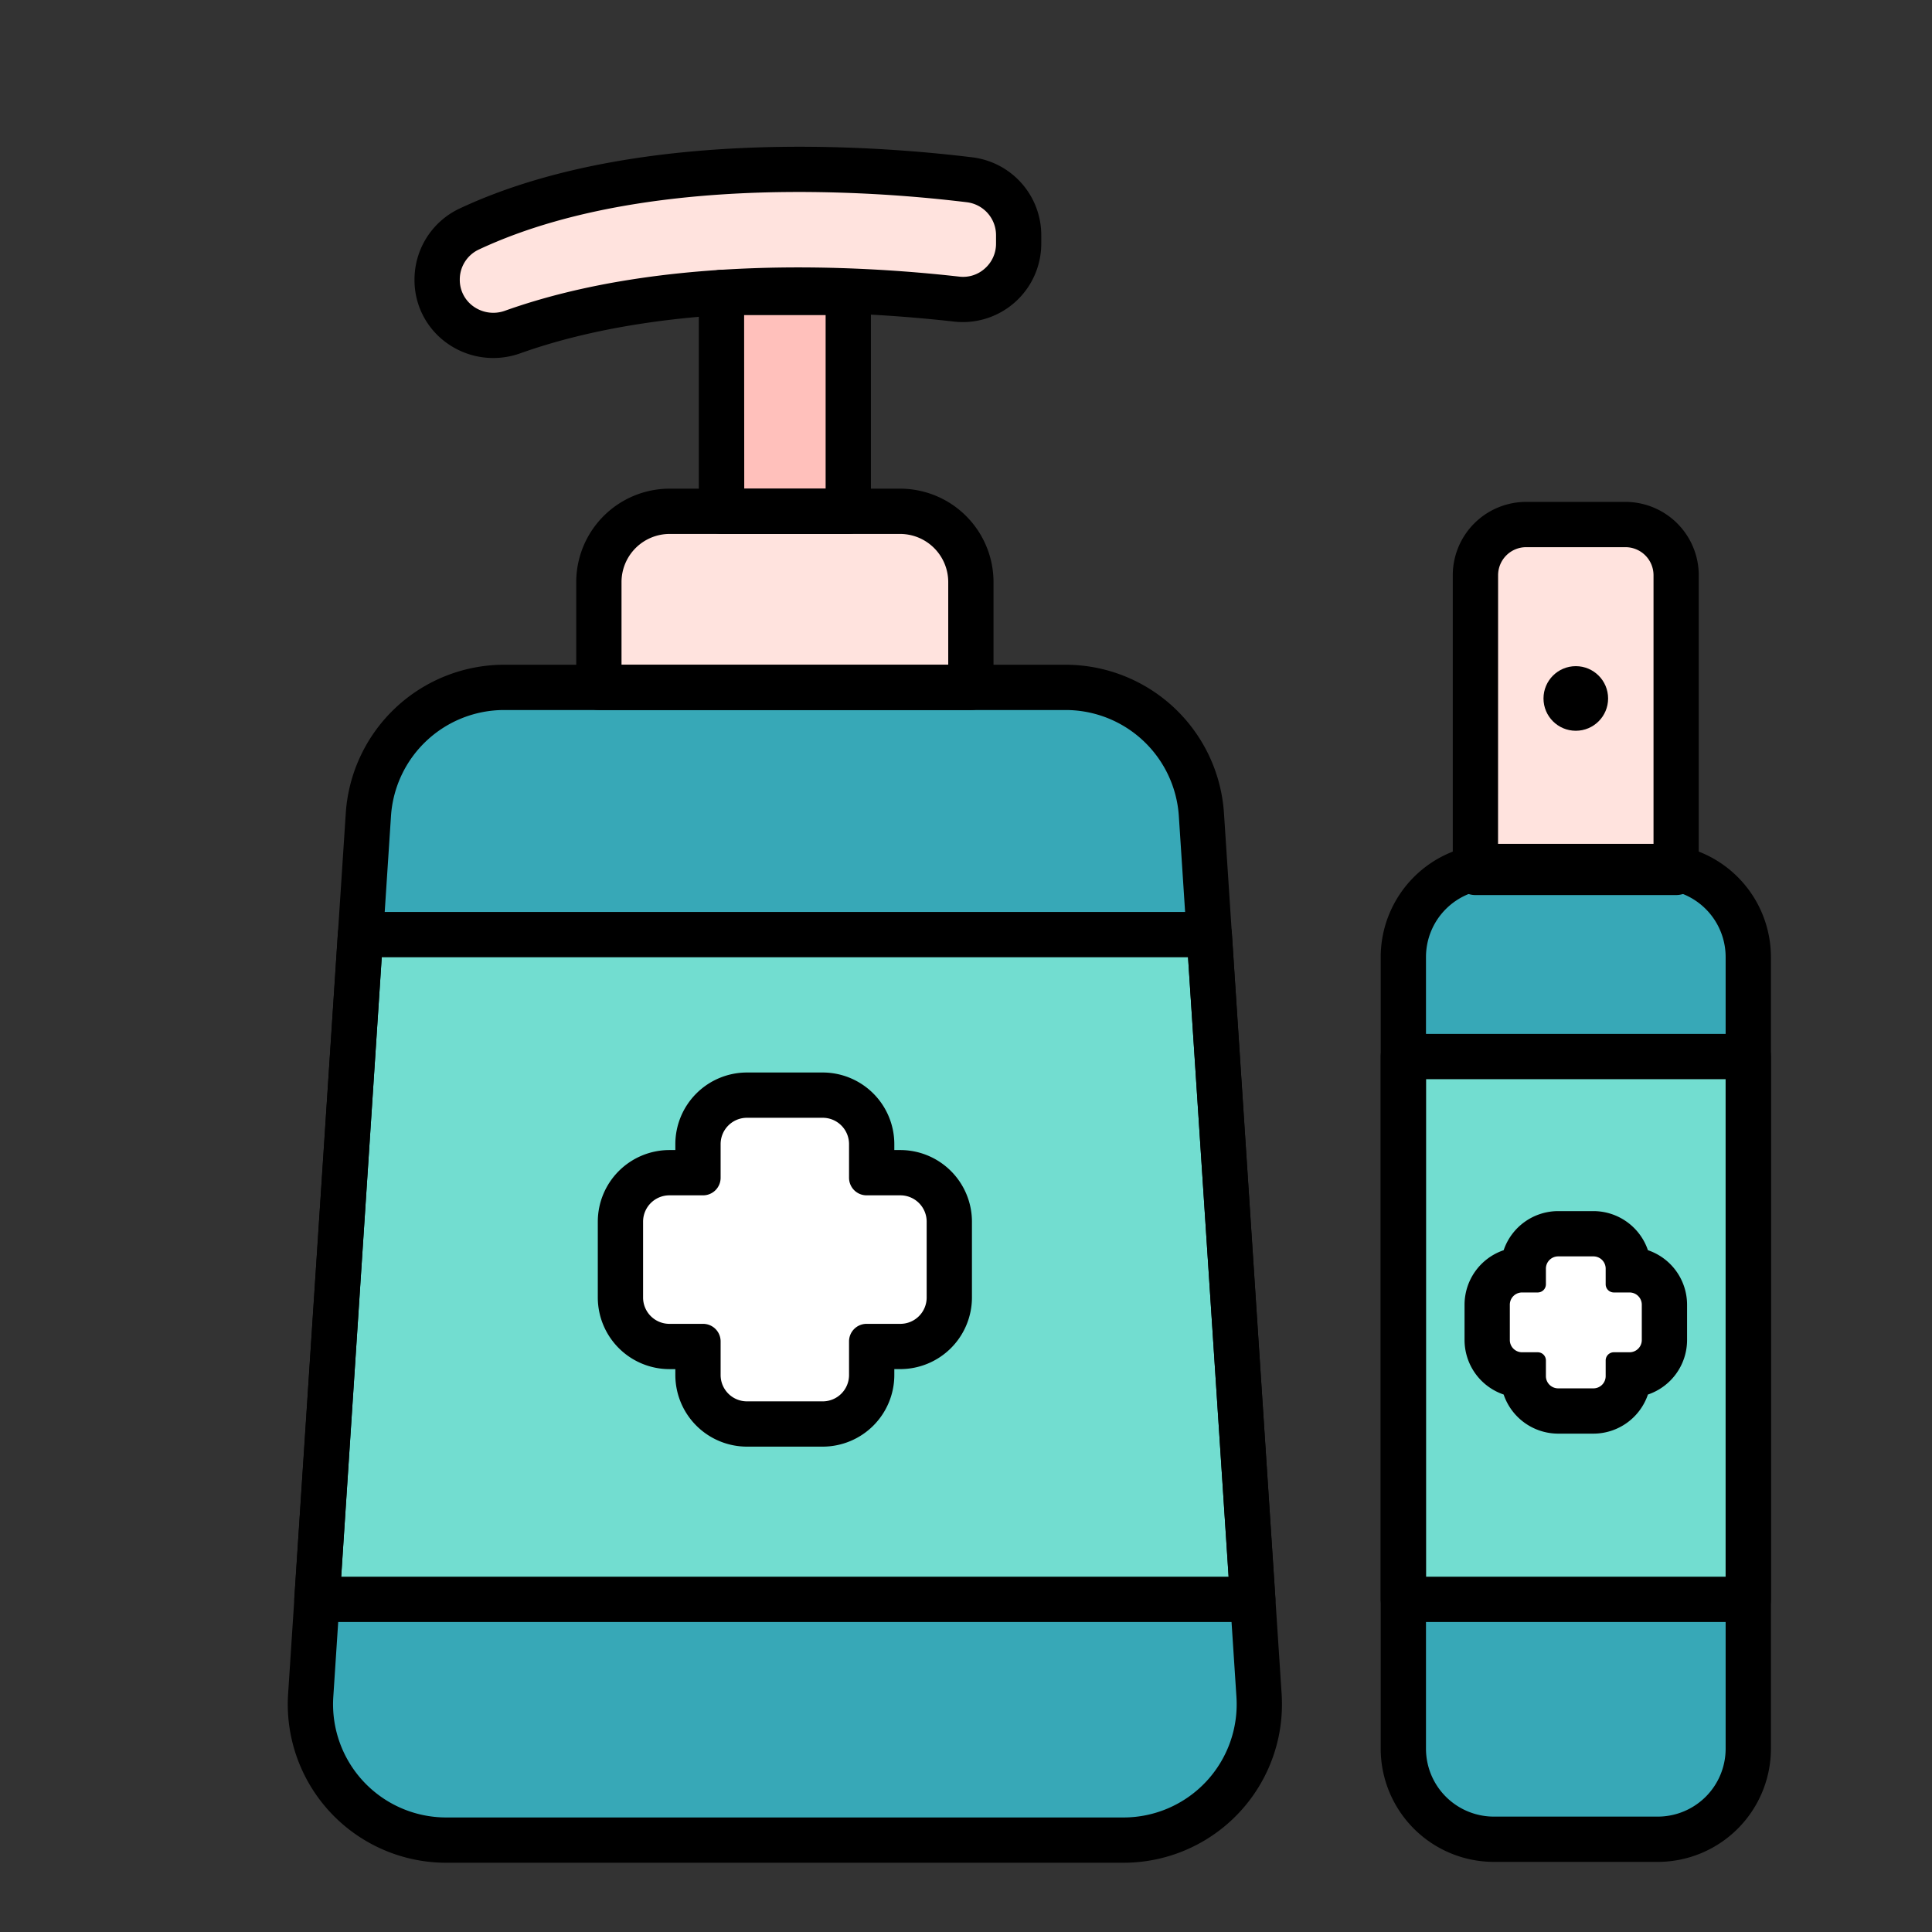 <svg id="Filled_Outline" height="300" viewBox="0 0 128 128" width="300" xmlns="http://www.w3.org/2000/svg" data-name="Filled Outline" version="1.1" xmlns:xlink="http://www.w3.org/1999/xlink" xmlns:svgjs="http://svgjs.dev/svgjs"><rect x="0" y="0" width="128" height="128" fill="#333333" stroke="none"/><g width="100%" height="100%" transform="matrix(1,0,0,1,0,0)"><path d="m47.804 19.372h8.391v18.503h-8.391z" fill="#ffc0bb" fill-opacity="1" data-original-color="#ffc0bbff" stroke="none" stroke-opacity="1"/><path d="m63.384 20.816c-6.416-.724-19.152-1.478-29.415 2.184a3.715 3.715 0 0 1 -5.007-3.465 3.685 3.685 0 0 1 2.093-3.343c11.1-5.217 26.556-4.09 33.193-3.275a3.7 3.7 0 0 1 3.239 3.675v.546a3.7 3.7 0 0 1 -4.103 3.678z" fill="#ffe3de" fill-opacity="1" data-original-color="#ffe3deff" stroke="none" stroke-opacity="1"/><path d="m39.677 33.875h24.646a0 0 0 0 1 0 0v7.979a4.687 4.687 0 0 1 -4.687 4.687h-15.272a4.687 4.687 0 0 1 -4.687-4.687v-7.979a0 0 0 0 1 0 0z" fill="#ffe3de" transform="matrix(-1 0 0 -1 104 80.416)" fill-opacity="1" data-original-color="#ffe3deff" stroke="none" stroke-opacity="1"/><path d="m97.753 35.018h13.3a0 0 0 0 1 0 0v19.689a3.357 3.357 0 0 1 -3.357 3.357h-6.586a3.357 3.357 0 0 1 -3.357-3.357v-19.689a0 0 0 0 1 0 0z" fill="#ffe3de" transform="matrix(-1 0 0 -1 208.802 93.082)" fill-opacity="1" data-original-color="#ffe3deff" stroke="none" stroke-opacity="1"/><circle cx="104.401" cy="46.275" fill="#000000" r="2.14" fill-opacity="1" data-original-color="#332c44ff" stroke="none" stroke-opacity="1"/><rect fill="#37a8b7" height="64.448" rx="6" width="22.854" x="92.974" y="57.407" fill-opacity="1" data-original-color="#37a8b7ff" stroke="none" stroke-opacity="1"/><path d="m92.974 70h22.854v35.961h-22.854z" fill="#72ddd0" fill-opacity="1" data-original-color="#72ddd0ff" stroke="none" stroke-opacity="1"/><path d="m74.434 121.913h-44.868a9 9 0 0 1 -8.98-9.588l3.821-58.372a9 9 0 0 1 8.981-8.412h37.224a9 9 0 0 1 8.981 8.412l3.821 58.372a9 9 0 0 1 -8.98 9.588z" fill="#37a8b7" fill-opacity="1" data-original-color="#37a8b7ff" stroke="none" stroke-opacity="1"/><path d="m82.998 105.961h-61.996l2.884-44.042h56.228z" fill="#72ddd0" fill-opacity="1" data-original-color="#72ddd0ff" stroke="none" stroke-opacity="1"/><path d="m49.487 93.845a2.747 2.747 0 0 1 -2.744-2.745v-2.23a.162.162 0 0 0 -.163-.162h-2.231a2.746 2.746 0 0 1 -2.743-2.744v-5.026a2.747 2.747 0 0 1 2.743-2.745h2.231a.162.162 0 0 0 .163-.162v-2.231a2.746 2.746 0 0 1 2.744-2.743h5.021a2.745 2.745 0 0 1 2.743 2.743v2.231a.162.162 0 0 0 .162.162h2.238a2.749 2.749 0 0 1 2.749 2.745v5.026a2.748 2.748 0 0 1 -2.744 2.744h-2.243a.162.162 0 0 0 -.162.162v2.23a2.746 2.746 0 0 1 -2.743 2.743z" fill="#ffffff" fill-opacity="1" data-original-color="#ffffffff" stroke="none" stroke-opacity="1"/><path d="m103.232 92.481a1.312 1.312 0 0 1 -1.312-1.31v-1.039l-1.079-.041a1.312 1.312 0 0 1 -1.311-1.311v-2.34a1.312 1.312 0 0 1 1.311-1.311h1.038l.041-1.079a1.313 1.313 0 0 1 1.312-1.312h2.337a1.313 1.313 0 0 1 1.311 1.312v1.039l1.082.04a1.312 1.312 0 0 1 1.311 1.311v2.34a1.312 1.312 0 0 1 -1.311 1.311h-1.042l-.04 1.08a1.311 1.311 0 0 1 -1.311 1.31z" fill="#ffffff" fill-opacity="1" data-original-color="#ffffffff" stroke="none" stroke-opacity="1"/><g fill="#332c44"><path d="m109.828 123.355h-10.853a7.508 7.508 0 0 1 -7.5-7.5v-52.448a7.508 7.508 0 0 1 7.5-7.5h10.853a7.508 7.508 0 0 1 7.5 7.5v52.448a7.508 7.508 0 0 1 -7.5 7.5zm-10.853-64.448a4.5 4.5 0 0 0 -4.5 4.5v52.448a4.5 4.5 0 0 0 4.5 4.5h10.853a4.5 4.5 0 0 0 4.5-4.5v-52.448a4.5 4.5 0 0 0 -4.5-4.5z" fill="#000000" fill-opacity="1" data-original-color="#332c44ff" stroke="none" stroke-opacity="1"/><path d="m111.05 59.3h-13.3a1.5 1.5 0 0 1 -1.5-1.5v-19.691a4.863 4.863 0 0 1 4.857-4.857h6.583a4.863 4.863 0 0 1 4.857 4.857v19.691a1.5 1.5 0 0 1 -1.497 1.5zm-11.8-3h10.3v-18.191a1.859 1.859 0 0 0 -1.857-1.857h-6.583a1.859 1.859 0 0 0 -1.857 1.857z" fill="#000000" fill-opacity="1" data-original-color="#332c44ff" stroke="none" stroke-opacity="1"/><path d="m64.323 47.041h-24.646a1.5 1.5 0 0 1 -1.5-1.5v-6.978a6.194 6.194 0 0 1 6.188-6.188h15.271a6.194 6.194 0 0 1 6.187 6.188v6.978a1.5 1.5 0 0 1 -1.5 1.5zm-23.146-3h21.646v-5.478a3.191 3.191 0 0 0 -3.187-3.188h-15.271a3.191 3.191 0 0 0 -3.188 3.188z" fill="#000000" fill-opacity="1" data-original-color="#332c44ff" stroke="none" stroke-opacity="1"/><path d="m32.685 23.719a5.257 5.257 0 0 1 -3.033-.958 5.112 5.112 0 0 1 -2.19-4.23 5.2 5.2 0 0 1 2.955-4.7c11.54-5.426 27.63-4.189 34.014-3.406a5.2 5.2 0 0 1 4.556 5.164v.546a5.2 5.2 0 0 1 -5.771 5.172c-6.479-.732-18.83-1.433-28.743 2.1a5.341 5.341 0 0 1 -1.788.312zm20.23-11c-6.756 0-14.794.806-21.222 3.828a2.189 2.189 0 0 0 -1.231 1.985 2.152 2.152 0 0 0 .918 1.779 2.265 2.265 0 0 0 2.085.273c10.484-3.736 23.351-3.017 30.087-2.257a2.152 2.152 0 0 0 1.7-.541 2.186 2.186 0 0 0 .738-1.65v-.546a2.2 2.2 0 0 0 -1.924-2.19 93.673 93.673 0 0 0 -11.151-.682z" fill="#000000" fill-opacity="1" data-original-color="#332c44ff" stroke="none" stroke-opacity="1"/><path d="m74.434 123.412h-44.867a10.5 10.5 0 0 1 -10.479-11.185l3.822-58.372a10.526 10.526 0 0 1 10.478-9.814h37.224a10.525 10.525 0 0 1 10.478 9.814l3.821 58.372a10.5 10.5 0 0 1 -10.477 11.185zm-41.046-76.371a7.516 7.516 0 0 0 -7.483 7.01l-3.823 58.371a7.5 7.5 0 0 0 7.485 7.99h44.867a7.5 7.5 0 0 0 7.483-7.99l-3.817-58.371a7.517 7.517 0 0 0 -7.484-7.01z" fill="#000000" fill-opacity="1" data-original-color="#332c44ff" stroke="none" stroke-opacity="1"/><path d="m59.651 76.194h-.4v-.394a4.749 4.749 0 0 0 -4.743-4.744h-5.022a4.749 4.749 0 0 0 -4.743 4.744v.394h-.394a4.749 4.749 0 0 0 -4.743 4.743v5.027a4.749 4.749 0 0 0 4.743 4.744h.394v.392a4.749 4.749 0 0 0 4.743 4.743h5.022a4.749 4.749 0 0 0 4.743-4.743v-.394h.4a4.749 4.749 0 0 0 4.743-4.744v-5.025a4.749 4.749 0 0 0 -4.743-4.743zm1.743 9.77a1.743 1.743 0 0 1 -1.743 1.744h-2.238a1.162 1.162 0 0 0 -1.162 1.162v2.23a1.743 1.743 0 0 1 -1.743 1.743h-5.022a1.744 1.744 0 0 1 -1.743-1.743v-2.23a1.162 1.162 0 0 0 -1.162-1.162h-2.232a1.743 1.743 0 0 1 -1.743-1.744v-5.027a1.743 1.743 0 0 1 1.743-1.743h2.232a1.163 1.163 0 0 0 1.162-1.163v-2.231a1.744 1.744 0 0 1 1.743-1.744h5.022a1.743 1.743 0 0 1 1.743 1.744v2.231a1.163 1.163 0 0 0 1.162 1.163h2.238a1.743 1.743 0 0 1 1.743 1.743z" fill="#000000" fill-opacity="1" data-original-color="#332c44ff" stroke="none" stroke-opacity="1"/><path d="m109.179 82.829a3.817 3.817 0 0 0 -3.611-2.59h-2.336a3.818 3.818 0 0 0 -3.611 2.591 3.818 3.818 0 0 0 -2.591 3.611v2.339a3.818 3.818 0 0 0 2.591 3.611 3.818 3.818 0 0 0 3.611 2.591h2.336a3.818 3.818 0 0 0 3.611-2.59 3.819 3.819 0 0 0 2.594-3.612v-2.339a3.818 3.818 0 0 0 -2.594-3.612zm-.406 5.951a.811.811 0 0 1 -.811.811h-1.041a.541.541 0 0 0 -.541.541v1.039a.811.811 0 0 1 -.812.811h-2.336a.812.812 0 0 1 -.812-.811v-1.039a.541.541 0 0 0 -.54-.541h-1.039a.811.811 0 0 1 -.811-.811v-2.339a.811.811 0 0 1 .811-.812h1.039a.541.541 0 0 0 .54-.541v-1.038a.812.812 0 0 1 .812-.811h2.336a.811.811 0 0 1 .812.811v1.038a.541.541 0 0 0 .541.541h1.041a.811.811 0 0 1 .811.812z" fill="#000000" fill-opacity="1" data-original-color="#332c44ff" stroke="none" stroke-opacity="1"/><path d="m83 107.461h-62a1.5 1.5 0 0 1 -1.5-1.6l2.884-44.042a1.5 1.5 0 0 1 1.5-1.4h56.231a1.5 1.5 0 0 1 1.5 1.4l2.882 44.042a1.5 1.5 0 0 1 -1.5 1.6zm-60.393-3h58.793l-2.691-41.042h-53.418z" fill="#000000" fill-opacity="1" data-original-color="#332c44ff" stroke="none" stroke-opacity="1"/><path d="m56.2 35.375h-8.4a1.5 1.5 0 0 1 -1.5-1.5v-14.5a1.5 1.5 0 0 1 1.5-1.5h8.4a1.5 1.5 0 0 1 1.5 1.5v14.5a1.5 1.5 0 0 1 -1.5 1.5zm-6.892-3h5.392v-11.5h-5.4z" fill="#000000" fill-opacity="1" data-original-color="#332c44ff" stroke="none" stroke-opacity="1"/><path d="m115.828 107.461h-22.853a1.5 1.5 0 0 1 -1.5-1.5v-35.961a1.5 1.5 0 0 1 1.5-1.5h22.853a1.5 1.5 0 0 1 1.5 1.5v35.961a1.5 1.5 0 0 1 -1.5 1.5zm-21.353-3h19.853v-32.961h-19.853z" fill="#000000" fill-opacity="1" data-original-color="#332c44ff" stroke="none" stroke-opacity="1"/></g></g></svg>
